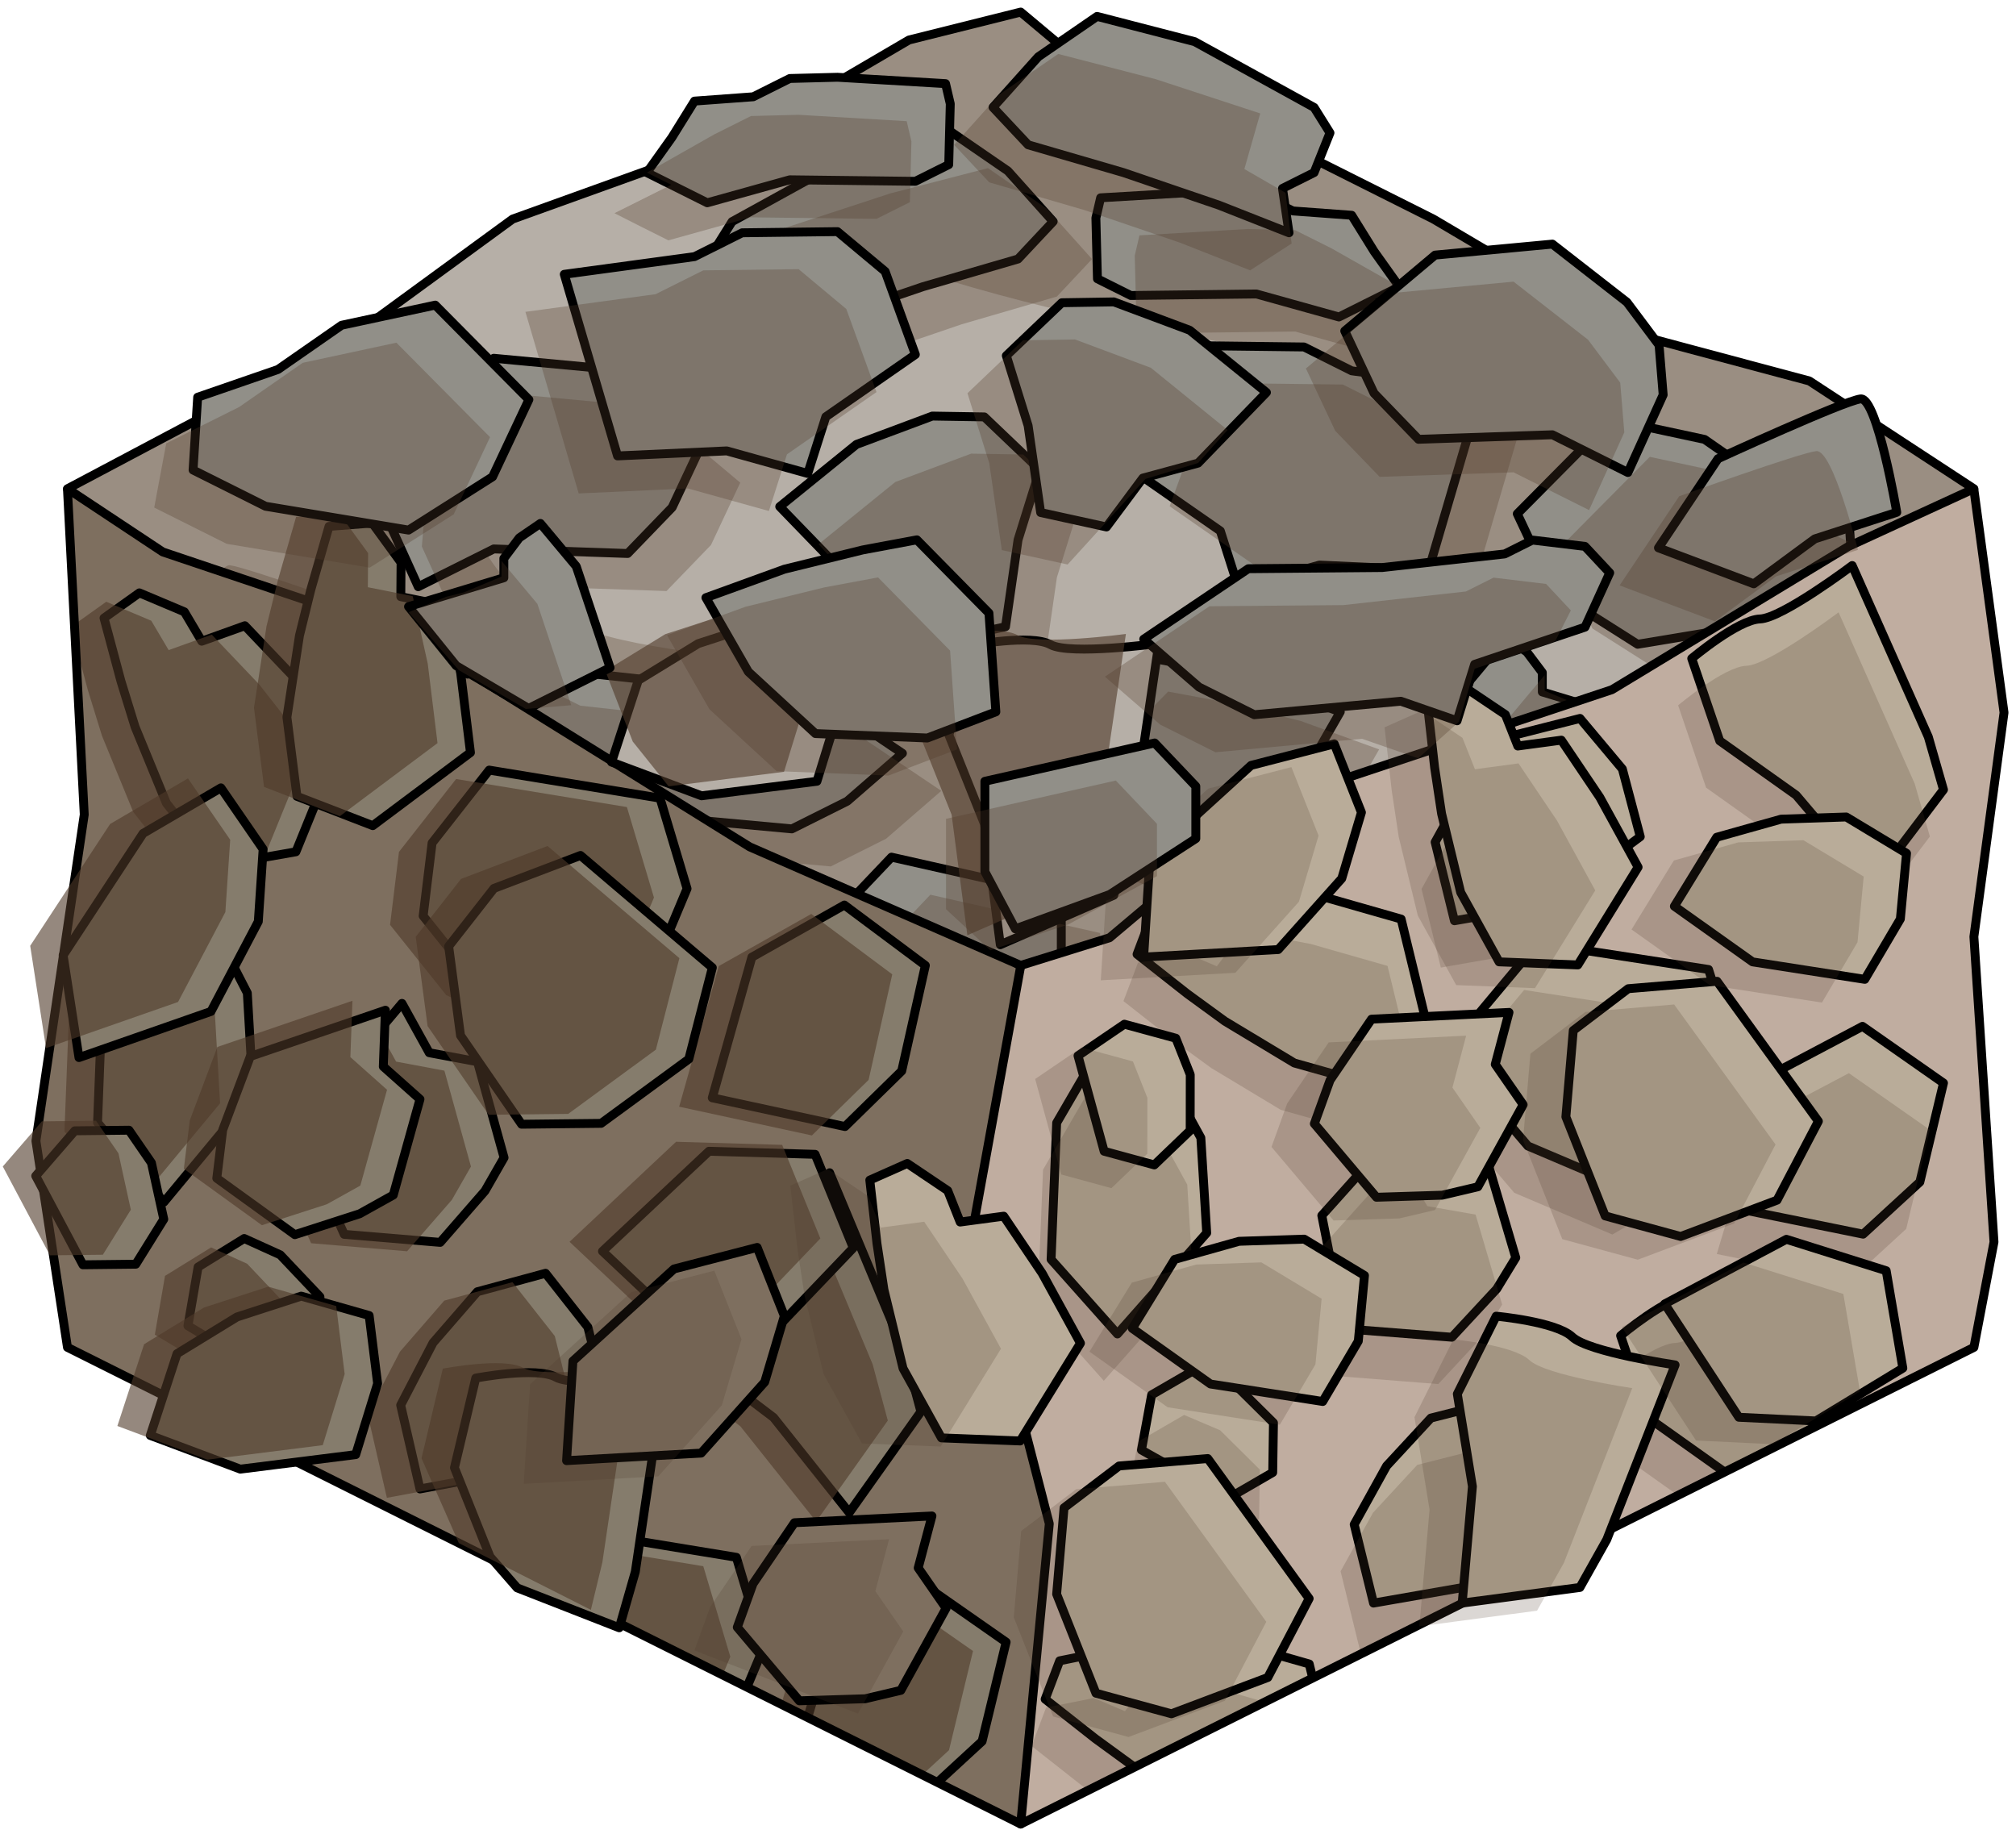 <?xml version="1.0" encoding="UTF-8" standalone="no"?><!DOCTYPE svg PUBLIC "-//W3C//DTD SVG 1.1//EN" "http://www.w3.org/Graphics/SVG/1.1/DTD/svg11.dtd"><svg width="100%" height="100%" viewBox="0 0 227 206" version="1.1" xmlns="http://www.w3.org/2000/svg" xmlns:xlink="http://www.w3.org/1999/xlink" xml:space="preserve" xmlns:serif="http://www.serif.com/" style="fill-rule:evenodd;clip-rule:evenodd;stroke-linecap:round;stroke-linejoin:round;stroke-miterlimit:1.5;"><g id="Stone_Block03"><g><g><path d="M222.259,55.092l3.393,25.136l-3.393,25.229l2.263,34.368l-2.263,11.865l-107.331,53.666c-12.005,-28.02 -23.167,-56.334 0,-96.598c28.063,-22.03 50.477,-47.093 107.331,-53.666Z" style="fill:#c0ada0;"/><clipPath id="_clip1"><path d="M222.259,55.092l3.393,25.136l-3.393,25.229l2.263,34.368l-2.263,11.865l-107.331,53.666c-12.005,-28.02 -23.167,-56.334 0,-96.598c28.063,-22.03 50.477,-47.093 107.331,-53.666Z"/></clipPath><g clip-path="url(#_clip1)"><g><path d="M120.456,236.246l-7.471,-8.393l0.629,-15.38l4.861,-8.365l7.639,3.249l3.734,6.804l0.66,10.712l-10.052,11.373" style="fill:#e1aa80;stroke:#000;stroke-width:1px;"/><path d="M143.996,205.962l6.48,-6.062l-3.056,-12.565l-8.623,-2.464l-7.623,-1.443l-2.976,3.951l-3.5,-1.489l-5.379,1.086l-1.634,4.319l5.651,4.448l4.24,3.091l7.817,4.704l8.603,2.424Z" style="fill:#b9ac99;stroke:#000;stroke-width:1px;"/><path d="M180.983,212.267l7.62,-4.416l4.724,-10.592l-3.045,-9.558l-19.233,-2.963l-6.432,7.697l-1.006,7.708l6.329,7.428l11.043,4.696Z" style="fill:#e1aa80;stroke:#000;stroke-width:1px;"/><path d="M202.759,175.807l8.069,-10.665l-1.707,-5.942l-8.575,-19.294c0,0 -7.897,5.94 -10.382,6.016c-2.486,0.077 -7.683,4.453 -7.683,4.453l3.151,9.269l8.6,6.111l8.527,10.052Z" style="fill:#b9ac99;stroke:#000;stroke-width:1px;"/><path d="M154.656,180.479l10.639,-1.857l10.285,-7.605l-2.017,-7.626l-4.768,-5.692l-7.679,1.95l-4.985,5.389l-3.648,6.588l2.173,8.853" style="fill:#b9ac99;stroke:#000;stroke-width:1px;"/><path d="M213.469,207.993l-9.12,-6.381l-10.414,5.504l-4.461,14.856l14.945,3.037l6.387,-5.869l2.663,-11.147" style="fill:#e1aa80;stroke:#000;stroke-width:1px;"/><path d="M125.822,150.181l-7.47,-8.393l0.628,-15.38l4.862,-8.365l7.638,3.248l3.735,6.805l0.66,10.712l-10.053,11.373" style="fill:#b9ac99;stroke:#000;stroke-width:1px;"/><path d="M138.241,168.713l-9.713,-5.466l1.145,-6.212l5.192,-3.008l4.056,1.725l4.47,4.429l-0.084,5.597l-5.066,2.935Z" style="fill:#b9ac99;stroke:#000;stroke-width:1px;"/><path d="M168.524,145.118l-5.042,5.431l-10.806,-0.849l-2.237,-4.698l-1.605,-8.155l10.343,-11.542l3.071,5.211l5.435,0.955l2.991,10.126l-2.15,3.521" style="fill:#b9ac99;stroke:#000;stroke-width:1px;"/><path d="M154.344,122.098l6.48,-6.062l-3.057,-12.565l-8.623,-2.463l-7.622,-1.443l-2.977,3.95l-3.5,-1.489l-5.378,1.086l-1.634,4.32l5.651,4.447l4.24,3.091l7.816,4.704l8.604,2.424Z" style="fill:#b9ac99;stroke:#000;stroke-width:1px;"/><path d="M183.082,133.713l7.62,-4.416l4.724,-10.593l-3.045,-9.557l-19.233,-2.964l-6.432,7.697l-1.006,7.709l6.329,7.428l11.043,4.696Z" style="fill:#b9ac99;stroke:#000;stroke-width:1px;"/><path d="M210.766,99.569l8.069,-10.664l-1.707,-5.942l-8.574,-19.295c0,0 -7.897,5.94 -10.383,6.017c-2.486,0.077 -7.683,4.452 -7.683,4.452l3.152,9.269l8.6,6.112l8.526,10.051Z" style="fill:#b9ac99;stroke:#000;stroke-width:1px;"/><path d="M163.769,103.66l10.639,-1.857l10.285,-7.605l-2.016,-7.626l-4.769,-5.691l-7.679,1.95l-4.985,5.388l-3.648,6.589l2.173,8.852" style="fill:#b9ac99;stroke:#000;stroke-width:1px;"/><path d="M218.835,121.928l-9.119,-6.381l-10.414,5.504l-4.462,14.856l14.945,3.037l6.388,-5.869l2.662,-11.147" style="fill:#b9ac99;stroke:#000;stroke-width:1px;"/><path d="M131.342,260.049l-9.713,-5.466l1.145,-6.212l5.192,-3.008l4.056,1.725l4.47,4.429l-0.084,5.597l-5.066,2.935Zm30.283,-23.595l-5.042,5.431l-10.806,-0.849l-2.237,-4.698l-1.606,-8.155l10.344,-11.542l3.071,5.211l5.435,0.955l2.991,10.126l-2.15,3.521Zm-42.702,5.063l-7.47,-8.393l0.628,-15.38l4.862,-8.365l7.638,3.248l3.735,6.805l0.66,10.712l-10.053,11.373Zm93.013,-28.253l-2.662,11.147l-6.388,5.869l-14.945,-3.037l4.461,-14.856l10.415,-5.504l9.119,6.381Zm-32.485,4.274l7.62,-4.416l4.724,-10.592l-3.045,-9.558l-19.234,-2.963l-6.431,7.697l-1.006,7.708l6.329,7.428l11.043,4.696Zm-36.987,-6.305l6.48,-6.062l-3.057,-12.565l-8.623,-2.464l-7.622,-1.443l-2.977,3.951l-3.5,-1.489l-5.378,1.086l-1.634,4.319l5.651,4.448l4.24,3.091l7.816,4.704l8.604,2.424Zm10.66,-25.483l10.639,-1.857l10.284,-7.605l-2.016,-7.626l-4.769,-5.692l-7.679,1.95l-4.985,5.389l-3.648,6.588l2.174,8.853Zm48.102,-4.672l8.069,-10.665l-1.707,-5.942l-8.574,-19.294c0,0 -7.897,5.94 -10.383,6.016c-2.486,0.077 -7.683,4.453 -7.683,4.453l3.152,9.268l8.6,6.112l8.526,10.052Zm-64.518,-7.094l-9.713,-5.466l1.146,-6.212l5.191,-3.008l4.057,1.725l4.47,4.429l-0.085,5.597l-5.066,2.935Zm30.284,-23.595l-5.042,5.431l-10.806,-0.849l-2.238,-4.698l-1.605,-8.155l10.344,-11.542l3.07,5.211l5.436,0.955l2.99,10.126l-2.149,3.521Zm-42.702,5.063l-7.471,-8.393l0.629,-15.38l4.861,-8.365l7.639,3.248l3.734,6.804l0.66,10.713l-10.052,11.373Zm93.013,-28.253l-2.663,11.146l-6.387,5.87l-14.945,-3.037l4.461,-14.856l10.414,-5.504l9.12,6.381Zm-35.754,11.785l7.621,-4.416l4.724,-10.593l-3.045,-9.557l-19.234,-2.964l-6.432,7.697l-1.005,7.709l6.328,7.428l11.043,4.696Zm-28.738,-11.615l6.48,-6.062l-3.057,-12.565l-8.623,-2.463l-7.622,-1.443l-2.977,3.95l-3.5,-1.489l-5.378,1.086l-1.634,4.32l5.651,4.447l4.24,3.091l7.816,4.704l8.604,2.424Zm9.426,-18.438l10.639,-1.857l10.285,-7.605l-2.017,-7.626l-4.768,-5.692l-7.68,1.951l-4.984,5.388l-3.648,6.589l2.173,8.852Zm46.997,-4.091l8.069,-10.664l-1.707,-5.942l-8.575,-19.295c0,0 -7.897,5.94 -10.382,6.017c-2.486,0.076 -7.683,4.452 -7.683,4.452l3.151,9.269l8.6,6.112l8.527,10.051Z" style="fill:#4f3929;fill-opacity:0.2;"/></g></g><path d="M222.259,55.092l3.393,25.136l-3.393,25.229l2.263,34.368l-2.263,11.865l-107.331,53.666c-12.005,-28.02 -23.167,-56.334 0,-96.598c28.063,-22.03 50.477,-47.093 107.331,-53.666Z" style="fill:none;stroke:#000;stroke-width:1px;"/></g><path d="M7.597,55.092l45.753,14.689l61.578,38.977l-5.367,29.516l8.589,33.271l-3.222,33.811l-107.331,-53.666l-3.552,-23.242l5.441,-36.735l-1.889,-36.621" style="fill:#7e6f5f;"/><clipPath id="_clip2"><path d="M7.597,55.092l45.753,14.689l61.578,38.977l-5.367,29.516l8.589,33.271l-3.222,33.811l-107.331,-53.666l-3.552,-23.242l5.441,-36.735l-1.889,-36.621"/></clipPath><g clip-path="url(#_clip2)"><g><path d="M13.089,227.069l-7.471,-8.946l0.629,-16.394l4.861,-8.916l7.639,3.463l3.734,7.252l0.66,11.418l-10.052,12.123" style="fill:#857c6c;stroke:#000;stroke-width:1px;"/><path d="M55.791,221.672l-5.042,5.788l-10.806,-0.904l-2.238,-5.008l-1.605,-8.692l10.344,-12.302l3.07,5.554l5.436,1.018l2.99,10.793l-2.149,3.753" style="fill:#857c6c;stroke:#000;stroke-width:1px;"/><path d="M36.63,194.789l6.479,-6.461l-3.056,-13.392l-8.623,-2.626l-7.623,-1.538l-2.976,4.21l-3.5,-1.587l-5.379,1.157l-1.633,4.605l5.65,4.741l4.241,3.294l7.816,5.013l8.604,2.584Z" style="fill:#857c6c;stroke:#000;stroke-width:1px;"/><path d="M73.616,201.51l7.621,-4.707l4.724,-11.29l-3.046,-10.187l-19.233,-3.159l-6.432,8.204l-1.006,8.216l6.329,7.917l11.043,5.006Z" style="fill:#857c6c;stroke:#000;stroke-width:1px;"/><path d="M95.624,170.295l8.069,-11.367l-1.706,-6.333l-8.575,-20.566c0,0 -7.897,6.331 -10.383,6.413c-2.486,0.082 -7.683,4.745 -7.683,4.745l3.152,9.88l8.6,6.514l8.526,10.714Z" style="fill:#857c6c;stroke:#000;stroke-width:1px;"/><path d="M47.289,167.628l10.639,-1.98l10.285,-8.106l-2.017,-8.128l-4.768,-6.067l-7.679,2.079l-4.985,5.743l-3.648,7.023l2.173,9.436" style="fill:#857c6c;stroke:#000;stroke-width:1px;"/><path d="M113.288,184.873l-9.093,-6.35l-10.433,5.551l-4.516,14.884l14.93,2.979l6.408,-5.899l2.704,-11.165" style="fill:#857c6c;stroke:#000;stroke-width:1px;"/><path d="M18.455,135.335l-7.47,-8.946l0.629,-16.394l4.861,-8.916l7.639,3.463l3.734,7.252l0.66,11.418l-10.053,12.123" style="fill:#857c6c;stroke:#000;stroke-width:1px;"/><path d="M30.874,155.087l-9.713,-5.827l1.145,-6.62l5.192,-3.207l4.056,1.839l4.471,4.721l-0.085,5.965l-5.066,3.129Z" style="fill:#857c6c;stroke:#000;stroke-width:1px;"/><path d="M54.606,134.081l-5.042,5.788l-10.806,-0.904l-2.237,-5.008l-1.606,-8.692l10.344,-12.302l3.071,5.554l5.435,1.018l2.991,10.793l-2.15,3.753" style="fill:#857c6c;stroke:#000;stroke-width:1px;"/><path d="M24.304,97.475l9.014,-1.578l5.175,-12.725l-5.559,-7.095l-5.363,-5.631l-4.853,1.742l-1.958,-3.306l-5.069,-2.136l-3.979,2.835l1.911,7.124l1.585,5.13l3.529,8.59l5.567,7.05Z" style="fill:#857c6c;stroke:#000;stroke-width:1px;"/><path d="M65.017,116.043l7.621,-4.707l4.724,-11.29l-3.045,-10.187l-19.234,-3.159l-6.431,8.204l-1.006,8.216l6.329,7.917l11.042,5.006Z" style="fill:#857c6c;stroke:#000;stroke-width:1px;"/><path d="M100.759,70.914l8.068,-11.367l-1.706,-6.333l-8.575,-20.566c0,0 -7.897,6.331 -10.383,6.413c-2.486,0.082 -7.683,4.745 -7.683,4.745l3.152,9.88l8.6,6.514l8.527,10.714Z" style="fill:#857c6c;stroke:#000;stroke-width:1px;"/><path d="M52.656,75.894l10.639,-1.98l10.285,-8.106l-2.017,-8.128l-4.768,-6.067l-7.68,2.079l-4.984,5.743l-3.648,7.023l2.173,9.436" style="fill:#857c6c;stroke:#000;stroke-width:1px;"/><path d="M104.195,108.693l-9.12,-6.802l-10.414,5.868l-4.461,15.834l14.945,3.237l6.387,-6.256l2.663,-11.881" style="fill:#857c6c;stroke:#000;stroke-width:1px;"/></g><path d="M21.781,247.823l-9.713,-5.827l1.145,-6.62l5.192,-3.207l4.056,1.839l4.47,4.721l-0.084,5.965l-5.066,3.129Zm30.283,-25.149l-5.042,5.788l-10.806,-0.905l-2.237,-5.007l-1.606,-8.693l10.344,-12.301l3.071,5.554l5.435,1.018l2.991,10.793l-2.15,3.753Zm-42.702,5.396l-7.47,-8.945l0.628,-16.394l4.862,-8.916l7.638,3.463l3.735,7.252l0.66,11.418l-10.053,12.122Zm100.199,-42.195l-2.704,11.165l-6.407,5.899l-14.931,-2.979l4.516,-14.885l10.433,-5.55l9.093,6.35Zm-39.671,16.637l7.62,-4.707l4.724,-11.29l-3.045,-10.188l-19.234,-3.158l-6.431,8.204l-1.006,8.216l6.329,7.917l11.043,5.006Zm-36.987,-6.721l6.48,-6.461l-3.057,-13.393l-8.623,-2.626l-7.622,-1.538l-2.977,4.211l-3.5,-1.587l-5.378,1.157l-1.634,4.605l5.651,4.74l4.24,3.295l7.816,5.013l8.604,2.584Zm58.995,-24.495l8.069,-11.367l-1.707,-6.333l-8.575,-20.565c0,0 -7.897,6.331 -10.383,6.413c-2.485,0.081 -7.683,4.745 -7.683,4.745l3.152,9.88l8.6,6.514l8.527,10.713Zm-48.335,-2.667l10.639,-1.979l10.284,-8.106l-2.016,-8.128l-4.769,-6.067l-7.679,2.079l-4.985,5.743l-3.648,7.023l2.174,9.435Zm-16.415,-12.54l-9.714,-5.827l1.146,-6.621l5.191,-3.206l4.057,1.839l4.47,4.721l-0.085,5.965l-5.065,3.129Zm23.732,-21.006l-5.042,5.788l-10.806,-0.905l-2.238,-5.007l-1.605,-8.693l10.343,-12.301l3.071,5.554l5.436,1.018l2.99,10.793l-2.149,3.753Zm-36.151,1.253l-7.471,-8.946l0.629,-16.393l4.861,-8.916l7.639,3.463l3.734,7.252l0.66,11.418l-10.052,12.122Zm85.739,-26.641l-2.662,11.881l-6.388,6.256l-14.945,-3.237l4.461,-15.834l10.415,-5.868l9.119,6.802Zm-39.177,7.35l7.62,-4.707l4.724,-11.29l-3.045,-10.187l-19.233,-3.159l-6.432,8.204l-1.006,8.216l6.329,7.917l11.043,5.006Zm-40.714,-18.568l9.014,-1.578l5.175,-12.725l-5.559,-7.096l-5.362,-5.63l-4.853,1.742l-1.958,-3.307l-5.07,-2.136l-3.979,2.836l1.912,7.124l1.584,5.13l3.529,8.59l5.567,7.05Zm32.929,-25.797l6.062,2.236l10.285,-8.106l-2.017,-8.128l-4.768,-6.067l-7.679,2.079l-4.985,5.743l-3.648,7.023l6.75,5.22Zm43.526,-0.765l8.069,-11.366l-1.707,-6.334l-8.575,-20.565c0,0 -7.897,6.331 -10.382,6.413c-2.486,0.081 -7.683,4.745 -7.683,4.745l3.152,9.88l8.599,6.514l8.527,10.713Z" style="fill:#4f3929;fill-opacity:0.6;"/></g><path d="M7.597,55.092l45.753,14.689l61.578,38.977l-5.367,29.516l8.589,33.271l-3.222,33.811l-107.331,-53.666l-3.552,-23.242l5.441,-36.735l-1.889,-36.621" style="fill:none;stroke:#000;stroke-width:1px;"/></g><path d="M222.259,55.024l-18.529,-12.134l-20.977,-5.611l-21.367,-12.624l-15.817,-7.931l-14.542,-1.881l-16.099,-13.484l-12.578,3.143l-18.161,10.633l-26.466,9.527l-18.929,13.829l-31.197,16.533l10.733,7.116l27.671,9.321l38.415,23.881l30.512,13.348l10.006,-3.116l17.887,-15.069l38.682,-12.859l26.621,-16.122l14.135,-6.5Z" style="fill:#b6afa7;"/><clipPath id="_clip3"><path d="M222.259,55.024l-18.529,-12.134l-20.977,-5.611l-21.367,-12.624l-15.817,-7.931l-14.542,-1.881l-16.099,-13.484l-12.578,3.143l-18.161,10.633l-26.466,9.527l-18.929,13.829l-31.197,16.533l10.733,7.116l27.671,9.321l38.415,23.881l30.512,13.348l10.006,-3.116l17.887,-15.069l38.682,-12.859l26.621,-16.122l14.135,-6.5Z"/></clipPath><g clip-path="url(#_clip3)"><path d="M-4.432,22.135c0,0 25.753,7.572 44.228,16.79c10.716,5.347 10.435,12.284 12.301,17.627c6.806,19.49 22.136,14.676 56.519,21.33c14.621,2.83 30.458,10.551 38.511,14.708c16.652,8.596 35.774,8.946 35.774,8.946l-153.846,33.017l-67.966,-77.833l34.479,-34.585Z" style="fill:#7e6f5f;fill-opacity:0.5;"/><path d="M190.06,71.124c-1.62,-2.35 -41.14,-4.125 -39.943,-23.447c0.693,-11.186 -13.275,-6.448 -46.624,-17.141c-3.267,-1.047 -10.018,-7.712 -20.765,-13.078c-26.493,-13.227 -64.206,-12.397 -64.206,-12.397l153.225,-35.789l73.087,90.565l-54.774,11.287Z" style="fill:#7e6f5f;fill-opacity:0.5;"/><g><g><path d="M200.495,69.851l8.163,-4.081l-0.518,-8.196l-9.044,-3.123l-7.159,-4.979l-10.548,-2.267l-10.545,10.639l4.089,8.689l9.463,6.001l16.099,-2.683Z" style="fill:#918f88;stroke:#000;stroke-width:1px;"/><path d="M152.196,41.746l14.665,1.99l-5.999,20.445l-12.296,-0.565l-9.122,2.542l-2.035,-6.384l-10.081,-7.005l3.402,-9.357l5.367,-4.48l10.733,0.131l5.366,2.683Z" style="fill:#918f88;stroke:#000;stroke-width:1px;"/><path d="M127.328,33.268l14.135,-0.173l9.298,2.591l3.036,-1.518l3.766,-1.883l-2.822,-3.956l-2.545,-4.094l-6.616,-0.486l-4.117,-2.059l-5.366,-0.138l-12.169,0.718l-0.532,2.273l0.175,6.846l3.757,1.879Z" style="fill:#918f88;stroke:#000;stroke-width:1px;"/><path d="M95.879,17.543l10.989,-2.843l6.619,4.549l5.099,5.692l-3.956,4.218l-10.733,3.126l-10.733,3.661l-7.91,3.117l0.735,-4.999l-3.558,-1.779l-1.789,-4.472l1.789,-2.862l13.448,-7.408" style="fill:#918f88;stroke:#000;stroke-width:1px;"/><path d="M104.977,46.843l-8.543,3.192l-8.636,7.002l7.698,7.954l6.216,1.686l4.098,5.503l7.41,-1.623l1.41,-9.774l2.455,-7.885l-6.25,-5.961l-5.858,-0.094Z" style="fill:#918f88;stroke:#000;stroke-width:1px;"/><path d="M55.598,40.335l13.211,1.239l10.168,8.538l-3.294,7.013l-5.008,5.188l-15.077,-0.512l-8.504,4.253l-3.968,-8.75l0.46,-5.596l3.623,-4.834l8.389,-6.539Z" style="fill:#918f88;stroke:#000;stroke-width:1px;"/><path d="M74.76,76.749l15.077,0.132l11.775,7.927l-6.219,5.395l-6.229,3.114l-16.5,-1.517l-6.333,2.201l-1.975,-6.354l-12.428,-4.187l-2.784,-6.112l2.786,-2.979l5.914,-0.712l3.121,1.561l13.795,1.531" style="fill:#918f88;stroke:#000;stroke-width:1px;"/><path d="M127.157,73.63l-8.114,8.245l-0.779,11.123l7.715,2.942l12.602,-0.498l7.551,-6.958l4.782,-8.342l-8.836,-3.206l-8.82,-2.168l-6.101,-1.138" style="fill:#918f88;stroke:#000;stroke-width:1px;"/><path d="M169.549,71.783l-4.035,4.826l-3.812,11.411l9.176,4.589l8.151,-4.808l5.367,-6.652l-10.733,-3.248l0,-2.182l-1.741,-2.314l-2.373,-1.622Z" style="fill:#918f88;stroke:#000;stroke-width:1px;"/><path d="M100.383,96.501l-4.634,4.875l0,5.89l9.702,6.295l10.623,3.868l3.426,-6.438l0,-10.178l-19.117,-4.312Z" style="fill:#918f88;stroke:#000;stroke-width:1px;"/></g><g><g opacity="0.3"><path d="M204.87,74.079l8.162,-4.082l-1.352,-7.224l-8.21,-4.094l-7.158,-4.979l-10.548,-2.268l-10.546,10.64l4.09,8.688l9.462,6.002l16.1,-2.683Z" style="fill:#4f3929;"/><path d="M156.571,45.973l14.664,1.99l-5.999,20.445l-12.295,-0.564l-9.123,2.542l-2.034,-6.384l-10.081,-7.005l3.402,-9.358l5.366,-4.479l10.733,0.13l5.367,2.683Z" style="fill:#4f3929;"/><path d="M131.703,37.495l14.135,-0.172l9.298,2.591l3.035,-1.518l3.039,-1.54l-6.394,-3.197l2.747,-1.374l-7.608,-4.309l-4.117,-2.058l-5.367,-0.138l-12.168,0.717l-0.532,2.274l0.174,6.845l3.758,1.879Z" style="fill:#4f3929;"/><path d="M100.253,21.77l10.99,-2.842l6.618,4.549l5.1,5.691l-3.956,4.218l-10.733,3.127l-10.733,3.66l-7.91,3.118l-4.671,-3.022l0.684,-5.708l4.64,-2.677l-1.788,-6.26l11.759,-3.854" style="fill:#4f3929;"/><path d="M109.351,51.071l-8.542,3.192l-8.637,7.001l3.32,3.715l5.923,1.795l8.769,9.634l7.41,-1.624l1.411,-9.774l2.455,-7.885l-6.25,-5.961l-5.859,-0.093Z" style="fill:#4f3929;"/><path d="M59.973,44.563l13.21,1.238l10.169,8.538l-3.294,7.014l-5.008,5.187l-15.077,-0.511l-8.505,4.252l-3.967,-8.749l0.459,-5.597l3.624,-4.834l8.389,-6.538Z" style="fill:#4f3929;"/><path d="M79.134,80.976l15.078,0.133l11.775,7.927l-6.22,5.395l-6.228,3.114l-16.501,-1.517l-6.332,2.2l-4.593,-4.118l-1.769,-5.968l-9.05,-3.08l-1.776,-3.486l2.786,-2.98l5.915,-0.711l3.12,1.56l13.795,1.531" style="fill:#4f3929;"/><path d="M25.883,63.639c1.868,0.205 15.439,5.084 15.439,5.084l6.708,10.036l-10.733,4.051l-6.867,-5.059l-9.232,-2.991c0,0 2.818,-11.327 4.685,-11.121Z" style="fill:#4f3929;"/><path d="M131.532,77.857l-8.115,8.245l-0.779,11.123l7.715,2.942l12.603,-0.498l7.551,-6.957l4.782,-8.343l-8.836,-3.206l-8.821,-2.168l-6.1,-1.138" style="fill:#4f3929;"/><path d="M173.924,76.01l-4.035,4.826l-3.813,11.412l5.114,0.424l7.559,-4.377l5.647,-6.513l-4.233,-1.739l-2.016,-0.503l-4.214,-1.769l-0.009,-1.761Z" style="fill:#4f3929;"/><path d="M104.757,100.728l-4.634,4.876l0,5.889l9.972,5.43l8.785,2.916l4.994,-4.621l0,-10.177l-19.117,-4.313Z" style="fill:#4f3929;"/></g></g></g></g><path d="M222.259,55.024l-18.529,-12.134l-20.977,-5.611l-21.367,-12.624l-15.817,-7.931l-14.542,-1.881l-16.099,-13.484l-12.578,3.143l-18.161,10.633l-26.466,9.527l-18.929,13.829l-31.197,16.533l10.733,7.116l27.671,9.321l38.415,23.881l30.512,13.348l10.006,-3.116l17.887,-15.069l38.682,-12.859l26.621,-16.122l14.135,-6.5Z" style="fill:none;stroke:#000;stroke-width:1px;"/><g><g><path d="M58.232,178.765l11.496,4.495l1.807,-6.306l3.268,-22.04c0,0 -10.032,1.348 -12.203,0.135c-2.172,-1.213 -9.03,0.1 -9.03,0.1l-2.399,10.089l4.005,10.018l3.056,3.509Z" style="fill:#857c6c;stroke:#000;stroke-width:1px;"/><path d="M16.925,161.605l10.135,3.795l12.992,-1.636l2.467,-8.003l-0.953,-7.657l-7.651,-2.183l-7.233,2.348l-6.749,4.132l-3.008,9.204" style="fill:#857c6c;stroke:#000;stroke-width:1px;"/><path d="M8.892,119.064l-1.783,-11.517l8.999,-13.718l8.765,-5.129l4.756,6.908l-0.544,8.139l-5.327,10.122l-14.866,5.195" style="fill:#857c6c;stroke:#000;stroke-width:1px;"/><path d="M9.336,142.392l-5.313,-10.003l4.398,-5.08l6.101,-0.068l2.526,3.669l1.393,6.35l-3.151,5.066l-5.954,0.066Z" style="fill:#857c6c;stroke:#000;stroke-width:1px;"/><path d="M40.504,136.646l-7.306,2.356l-8.789,-6.351l0.668,-5.444l3.11,-8.274l15.209,-5.2l-0.236,6.343l4.13,3.677l-3.008,10.788l-3.778,2.105" style="fill:#857c6c;stroke:#000;stroke-width:1px;"/><path d="M33.439,89.653l8.535,3.3l10.999,-8.228l-1.1,-8.947l-1.687,-7.591l-5.056,-1.011l0.029,-3.843l-3.24,-4.446l-4.871,0.375l-2.04,7.089l-1.29,5.212l-1.41,9.179l1.131,8.911Z" style="fill:#857c6c;stroke:#000;stroke-width:1px;"/><path d="M58.731,126.568l8.956,-0.099l9.872,-7.233l2.649,-10.298l-14.845,-12.63l-9.742,3.708l-5.102,6.518l1.336,10.048l6.876,9.986Z" style="fill:#857c6c;stroke:#000;stroke-width:1px;"/><path d="M112.634,106.356l12.777,-5.573l1.806,-6.305l3.268,-22.041c0,0 -10.031,1.348 -12.203,0.135c-2.171,-1.212 -9.029,0.1 -9.029,0.1l-2.399,10.089l4.005,10.018l1.775,13.577Z" style="fill:#b6afa7;stroke:#000;stroke-width:1px;"/><path d="M68.861,85.798l10.134,3.795l12.993,-1.636l2.467,-8.003l-0.954,-7.657l-7.65,-2.182l-7.234,2.347l-6.748,4.133l-3.008,9.203" style="fill:#b6afa7;stroke:#000;stroke-width:1px;"/><path d="M96.081,140.49l-4.301,-10.533l-11.949,-0.348l-11.992,11.261l11.131,10.485l8.7,-2.063l8.411,-8.802" style="fill:#857c6c;stroke:#000;stroke-width:1px;"/></g><path d="M51.664,173.724l14.868,7.519l1.294,-5.354l3.267,-22.04c0,0 -10.031,1.348 -12.202,0.135c-2.172,-1.213 -9.03,0.1 -9.03,0.1l-2.399,10.089l4.202,9.551Zm-38.448,-13.184l10.135,3.795l12.992,-1.636l2.467,-8.003l-0.953,-7.657l-7.651,-2.183l-7.233,2.348l-6.749,4.132l-3.008,9.204Zm-7.589,-19.213l-5.313,-10.003l4.398,-5.08l6.101,-0.068l2.526,3.669l1.393,6.35l-3.151,5.066l-5.954,0.066Zm31.168,-5.746l-7.306,2.356l-8.789,-6.351l0.668,-5.444l3.11,-8.274l15.209,-5.2l-0.237,6.343l4.131,3.677l-3.008,10.788l-3.778,2.105Zm-31.612,-17.582l-1.783,-11.517l8.999,-13.718l8.765,-5.129l4.756,6.908l-0.544,8.139l-5.327,10.122l-14.866,5.195Zm87.189,21.426l-8.411,8.802l-8.7,2.063l-11.131,-10.485l11.992,-11.261l11.949,0.348l4.301,10.533Zm-37.351,-13.922l8.957,-0.099l9.872,-7.233l2.649,-10.298l-14.845,-12.63l-9.742,3.708l-5.102,6.518l1.336,10.048l6.875,9.986Zm-25.291,-36.915l8.535,3.3l10.999,-8.228l-1.1,-8.947l-1.687,-7.591l-5.057,-1.011l0.03,-3.843l-3.24,-4.446l-4.871,0.375l-2.04,7.089l-1.29,5.212l-1.41,9.179l1.131,8.911Zm41.517,-5.104l4.039,5.044l12.993,-1.636l2.467,-8.003l-0.954,-7.657l-7.65,-2.182l-7.234,2.347l-6.748,4.133l3.087,7.954Zm37.678,21.807l12.777,-5.573l1.806,-6.305l3.268,-22.041c0,0 -10.031,1.348 -12.203,0.135c-2.171,-1.212 -9.029,0.1 -9.029,0.1l-2.399,10.089l4.005,10.018l1.775,13.577Z" style="fill:#4f3929;fill-opacity:0.6;"/></g><g><path d="M63.796,164.441l0.716,-11.213l11.38,-10.366l9.366,-2.424l3.06,7.716l-2.213,7.439l-7.154,8.001l-15.155,0.847" style="fill:#7e6f5f;stroke:#000;stroke-width:1px;"/><path d="M97.418,191.249l-7.407,0.232l-6.993,-8.281l1.768,-4.894l4.67,-6.875l15.48,-0.759l-1.547,5.847l3.142,4.537l-5.098,9.246l-4.015,0.947" style="fill:#7e6f5f;stroke:#000;stroke-width:1px;"/><path d="M106.007,161.88l8.866,0.346l6.786,-11.007l-4.31,-7.864l-4.333,-6.435l-4.902,0.66l-1.402,-3.535l-4.553,-3.062l-4.22,1.875l0.809,7.146l0.784,5.188l2.15,8.865l4.325,7.823Z" style="fill:#b9ac99;stroke:#000;stroke-width:1px;"/><path d="M123.402,190.626l8.498,2.315l10.854,-4.088l4.656,-8.885l-11.415,-15.761l-9.995,0.837l-6.189,4.705l-0.833,9.722l4.424,11.155Z" style="fill:#b9ac99;stroke:#000;stroke-width:1px;"/><path d="M164.64,180.478l13.257,-1.759l3.025,-5.391l7.693,-19.663c0,0 -9.776,-1.44 -11.578,-3.154c-1.802,-1.714 -8.568,-2.333 -8.568,-2.333l-4.376,8.757l1.7,10.413l-1.153,13.13Z" style="fill:#b9ac99;stroke:#000;stroke-width:1px;"/><path d="M127.499,149.555l8.8,6.26l12.639,1.968l4.005,-6.796l0.696,-7.392l-6.786,-4.09l-7.337,0.243l-7.25,2.038l-4.767,7.769" style="fill:#b9ac99;stroke:#000;stroke-width:1px;"/><path d="M128.773,107.75l0.716,-11.214l11.38,-10.366l9.366,-2.424l3.061,7.716l-2.214,7.44l-7.154,8.001l-15.155,0.847" style="fill:#b9ac99;stroke:#000;stroke-width:1px;"/><path d="M124.325,129.61l-2.941,-10.751l5.222,-3.552l5.789,1.577l1.626,4.097l-0.007,6.293l-4.04,3.875l-5.649,-1.539Z" style="fill:#b9ac99;stroke:#000;stroke-width:1px;"/><path d="M162.395,134.557l-7.407,0.232l-6.993,-8.281l1.768,-4.894l4.671,-6.875l15.479,-0.759l-1.547,5.848l3.143,4.537l-5.099,9.245l-4.015,0.947" style="fill:#b9ac99;stroke:#000;stroke-width:1px;"/><path d="M168.796,108.288l8.867,0.346l6.786,-11.007l-4.311,-7.864l-4.332,-6.435l-4.902,0.66l-1.402,-3.535l-4.553,-3.062l-4.221,1.875l0.81,7.146l0.783,5.188l2.15,8.866l4.325,7.822Z" style="fill:#b9ac99;stroke:#000;stroke-width:1px;"/><path d="M180.741,136.891l8.498,2.315l10.853,-4.088l4.656,-8.885l-11.414,-15.761l-9.996,0.837l-6.189,4.704l-0.832,9.723l4.424,11.155Z" style="fill:#b9ac99;stroke:#000;stroke-width:1px;"/><path d="M188.534,102.029l8.801,6.26l12.639,1.967l4.005,-6.795l0.695,-7.393l-6.785,-4.09l-7.337,0.244l-7.25,2.037l-4.768,7.77" style="fill:#b9ac99;stroke:#000;stroke-width:1px;"/><path d="M214.257,154.031l-1.873,-10.971l-11.236,-3.536l-13.701,7.272l8.348,12.763l8.664,0.416l9.798,-5.944" style="fill:#b9ac99;stroke:#000;stroke-width:1px;"/><path d="M96.607,192.918l-18.415,-7.102l1.768,-4.894l4.671,-6.875l15.479,-0.759l-1.547,5.847l3.143,4.537l-5.099,9.246Zm-37.637,-25.861l0.716,-11.213l11.38,-10.366l9.366,-2.424l3.06,7.716l-2.213,7.439l-7.154,8.001l-15.155,0.847Zm59.606,26.185l8.498,2.315l10.854,-4.088l4.656,-8.885l-11.415,-15.761l-9.995,0.837l-6.189,4.704l-0.833,9.723l4.424,11.155Zm-21.519,-30.736l8.866,0.347l6.786,-11.008l-4.31,-7.864l-4.333,-6.435l-4.902,0.66l-1.402,-3.535l-4.553,-3.062l-4.22,1.875l0.809,7.146l0.783,5.188l2.151,8.866l4.325,7.822Zm25.616,-10.335l8.8,6.26l12.639,1.967l4.006,-6.795l0.695,-7.393l-6.786,-4.089l-7.336,0.243l-7.251,2.038l-4.767,7.769Zm37.141,30.923l13.257,-1.76l3.025,-5.391l7.693,-19.662c0,0 -9.776,-1.44 -11.578,-3.154c-1.802,-1.714 -8.568,-2.334 -8.568,-2.334l-4.375,8.758l1.699,10.413l-1.153,13.13Zm-40.315,-50.868l-2.941,-10.751l5.223,-3.552l5.789,1.576l1.625,4.098l-0.007,6.293l-4.04,3.875l-5.649,-1.539Zm38.07,4.947l-7.406,0.232l-6.994,-8.281l1.768,-4.894l4.671,-6.875l15.48,-0.759l-1.547,5.847l3.142,4.537l-5.099,9.246l-4.015,0.947Zm-33.622,-26.807l0.716,-11.214l11.38,-10.366l9.366,-2.424l3.061,7.716l-2.214,7.439l-7.154,8.002l-15.155,0.847Zm85.485,46.281l-9.799,5.943l-8.664,-0.415l-8.348,-12.763l13.701,-7.272l11.236,3.536l1.874,10.971Zm-33.517,-17.14l8.498,2.314l10.854,-4.087l4.656,-8.885l-11.415,-15.761l-9.996,0.837l-6.189,4.704l-0.832,9.723l4.424,11.155Zm-11.945,-28.603l8.867,0.346l6.786,-11.007l-4.31,-7.864l-4.333,-6.435l-4.902,0.66l-1.402,-3.535l-4.553,-3.062l-4.221,1.875l0.81,7.146l0.783,5.188l2.15,8.866l4.325,7.822Zm19.739,-6.259l8.8,6.26l12.639,1.967l4.005,-6.796l0.696,-7.392l-6.786,-4.09l-7.337,0.243l-7.25,2.038l-4.767,7.77Z" style="fill:#4f3929;fill-opacity:0.2;"/></g><g><g><path d="M29.902,56.997l-8.163,-4.081l0.518,-8.196l9.044,-3.123l7.159,-4.979l10.548,-2.267l10.545,10.639l-4.089,8.688l-9.463,6.002l-16.099,-2.683Z" style="fill:#918f88;stroke:#000;stroke-width:1px;"/><path d="M78.201,28.892l-14.665,1.99l5.999,20.445l12.296,-0.565l9.122,2.542l2.035,-6.384l10.081,-7.005l-3.402,-9.357l-5.367,-4.48l-10.733,0.13l-5.366,2.684Z" style="fill:#918f88;stroke:#000;stroke-width:1px;"/><path d="M103.069,20.413l-14.135,-0.172l-9.298,2.591l-3.036,-1.518l-3.766,-1.883l2.822,-3.956l2.545,-4.094l6.616,-0.486l4.117,-2.059l5.366,-0.138l12.169,0.717l0.532,2.274l-0.175,6.845l-3.757,1.879Z" style="fill:#918f88;stroke:#000;stroke-width:1px;"/><path d="M134.518,4.689l-10.989,-2.843l-6.619,4.549l-5.099,5.691l3.956,4.218l10.733,3.127l10.733,3.661l7.91,3.117l-0.735,-4.999l3.558,-1.779l1.789,-4.472l-1.789,-2.863l-13.448,-7.407" style="fill:#918f88;stroke:#000;stroke-width:1px;"/><path d="M125.42,33.989l8.543,3.192l8.636,7.001l-7.698,7.955l-6.216,1.686l-4.098,5.503l-7.41,-1.624l-1.41,-9.773l-2.455,-7.886l6.25,-5.96l5.858,-0.094Z" style="fill:#918f88;stroke:#000;stroke-width:1px;"/><path d="M174.799,27.481l-13.211,1.238l-10.168,8.539l3.294,7.013l5.008,5.187l15.077,-0.511l8.504,4.252l3.968,-8.749l-0.46,-5.597l-3.623,-4.834l-8.389,-6.538Z" style="fill:#918f88;stroke:#000;stroke-width:1px;"/><path d="M155.637,63.894l-15.077,0.133l-11.775,7.927l6.219,5.395l6.229,3.114l16.5,-1.517l6.333,2.2l1.975,-6.354l12.428,-4.186l2.784,-6.112l-2.786,-2.98l-5.914,-0.711l-3.121,1.56l-13.795,1.531" style="fill:#918f88;stroke:#000;stroke-width:1px;"/><path d="M209.506,44.911c-1.868,0.206 -16.057,6.73 -16.057,6.73l-6.708,10.037l10.733,4.05l6.868,-5.059l9.232,-2.991c0,0 -2.201,-12.972 -4.068,-12.767Z" style="fill:#918f88;stroke:#000;stroke-width:1px;"/><path d="M103.24,60.776l8.114,8.245l0.779,11.122l-7.715,2.943l-12.602,-0.499l-7.551,-6.957l-4.782,-8.342l8.836,-3.207l8.82,-2.168l6.101,-1.137" style="fill:#918f88;stroke:#000;stroke-width:1px;"/><path d="M60.848,58.928l4.034,4.826l3.813,11.412l-9.176,4.588l-8.151,-4.808l-5.367,-6.651l10.733,-3.248l0,-2.182l1.741,-2.314l2.373,-1.623Z" style="fill:#918f88;stroke:#000;stroke-width:1px;"/><path d="M130.014,83.647l4.634,4.875l0,5.89l-9.702,6.294l-10.623,3.868l-3.426,-6.438l0,-10.177l19.117,-4.312Z" style="fill:#918f88;stroke:#000;stroke-width:1px;"/></g><g><g opacity="0.3"><path d="M25.527,61.224l-8.162,-4.081l1.352,-7.224l8.21,-4.095l7.158,-4.978l10.548,-2.268l10.546,10.639l-4.09,8.689l-9.462,6.002l-16.1,-2.684Z" style="fill:#4f3929;"/><path d="M73.826,33.119l-14.664,1.99l5.999,20.445l12.295,-0.564l9.123,2.541l2.034,-6.384l10.081,-7.005l-3.402,-9.357l-5.366,-4.48l-10.733,0.131l-5.367,2.683Z" style="fill:#4f3929;"/><path d="M98.694,24.641l-14.135,-0.173l-9.298,2.591l-3.035,-1.517l-3.039,-1.54l6.394,-3.197l-2.747,-1.374l7.608,-4.309l4.117,-2.059l5.367,-0.138l12.168,0.718l0.532,2.274l-0.174,6.845l-3.758,1.879Z" style="fill:#4f3929;"/><path d="M130.144,8.916l-10.99,-2.843l-6.618,4.549l-5.1,5.692l3.956,4.218l10.733,3.126l10.733,3.661l7.91,3.118l4.671,-3.022l-0.684,-5.708l-4.64,-2.677l1.788,-6.261l-11.759,-3.853" style="fill:#4f3929;"/><path d="M121.045,38.216l8.543,3.192l8.637,7.002l-3.32,3.715l-5.923,1.795l-8.769,9.633l-7.41,-1.623l-1.411,-9.774l-2.455,-7.885l6.25,-5.961l5.858,-0.094Z" style="fill:#4f3929;"/><path d="M170.424,31.708l-13.21,1.239l-10.169,8.538l3.294,7.013l5.008,5.188l15.077,-0.512l8.505,4.253l3.967,-8.75l-0.459,-5.596l-3.624,-4.834l-8.389,-6.539Z" style="fill:#4f3929;"/><path d="M151.263,68.122l-15.078,0.132l-11.775,7.927l6.22,5.395l6.228,3.115l16.501,-1.517l6.332,2.2l4.593,-4.118l1.769,-5.968l9.05,-3.08l1.776,-3.487l-2.786,-2.979l-5.915,-0.711l-3.12,1.56l-13.795,1.531" style="fill:#4f3929;"/><path d="M204.514,50.785c-1.868,0.205 -15.439,5.084 -15.439,5.084l-6.708,10.036l10.733,4.051l6.867,-5.059l9.232,-2.991c0,0 -2.818,-11.327 -4.685,-11.121Z" style="fill:#4f3929;"/><path d="M98.865,65.003l8.115,8.245l0.779,11.123l-7.715,2.942l-12.603,-0.498l-7.551,-6.958l-4.782,-8.342l8.836,-3.206l8.821,-2.168l6.1,-1.138" style="fill:#4f3929;"/><path d="M56.473,63.156l4.035,4.826l3.813,11.412l-5.114,0.424l-7.559,-4.377l-5.647,-6.513l4.233,-1.739l2.016,-0.503l4.214,-1.769l0.009,-1.761Z" style="fill:#4f3929;"/><path d="M125.64,87.874l4.634,4.875l0,5.89l-9.973,5.43l-8.784,2.916l-4.995,-4.621l0,-10.178l19.118,-4.312Z" style="fill:#4f3929;"/></g></g></g></g></svg>